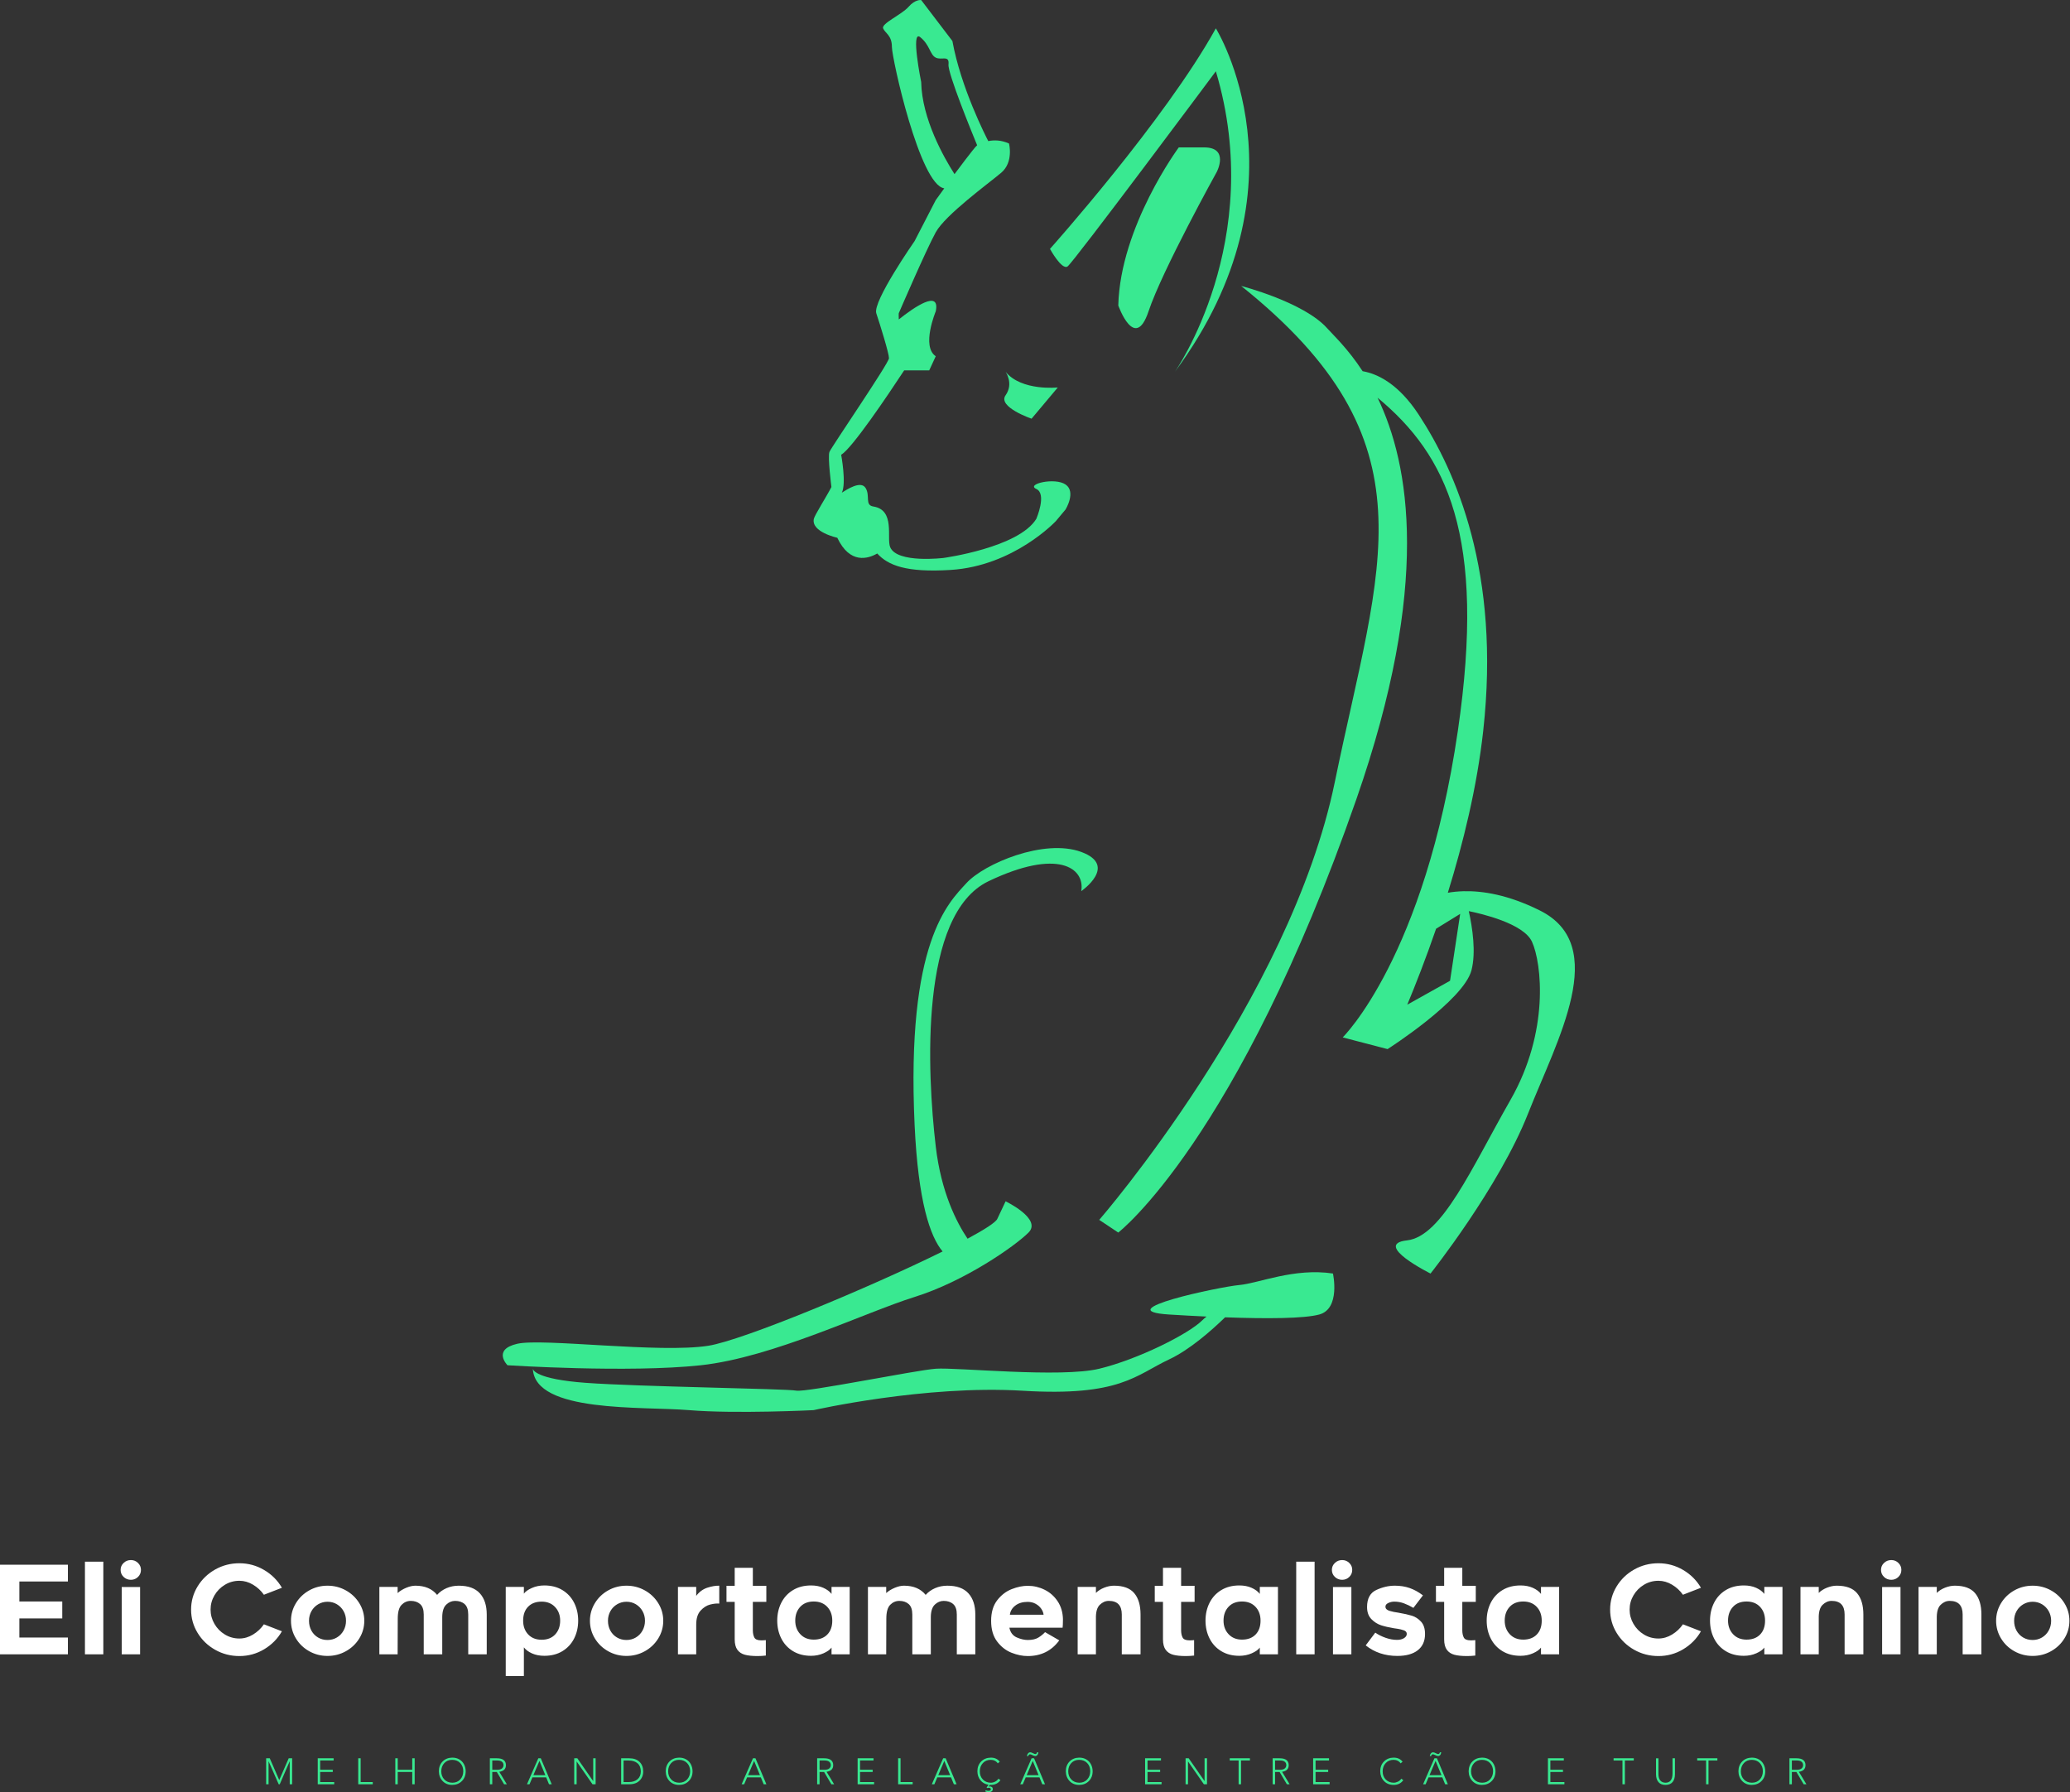 <svg width="280" height="242.383" viewBox="0 0 280 242.383" class="css-1j8o68f"><rect x="0" y="0" width="280" height="242.383" fill="#333333" stroke="none"/><defs id="SvgjsDefs1482"></defs><g id="SvgjsG1483" featurekey="mugSzh-0" transform="matrix(2.214,0,0,2.214,32.252,-14.944)" fill="#39e991"><g xmlns="http://www.w3.org/2000/svg"><path d="M50.655,23.027c0.358-0.238,9.061-11.923,9.061-11.923c3.1,10.373-2.504,18.361-2.504,18.361   c8.465-11.446,2.504-20.984,2.504-20.984c-3.1,5.604-10.134,13.473-10.134,13.473S50.298,23.265,50.655,23.027z"></path><path d="M59.001,15.754c-1.55,0-1.55,0-1.55,0s-3.577,4.829-3.696,9.657c0,0,1.013,2.861,1.848,0.358   c0.835-2.504,4.173-8.525,4.173-8.525S60.551,15.754,59.001,15.754z"></path><path d="M36.587,39.6c0.773,1.631,1.881,1.284,2.441,0.962c0.666,0.728,1.772,1.171,4.474,1.005   c3.875-0.238,6.438-2.983,6.438-2.983l0.596-0.713c0,0,0.656-1.073,0-1.523c-0.656-0.45-2.444-0.026-1.788,0.272   c0.656,0.298,0,1.823,0,1.823c-1.073,1.763-5.663,2.39-5.663,2.39s-2.851,0.352-3.268-0.662c-0.226-0.549,0.324-2.267-1.024-2.479   c-0.543-0.085-0.179-0.656-0.477-1.133c-0.298-0.477-1.162,0.111-1.451,0.287c0.287-0.566-0.04-2.314-0.04-2.314   c0.671-0.402,2.817-3.588,3.848-5.156h1.531l0.399-0.865c-0.898-0.596,0-2.742,0-2.742c0.282-1.361-1.322-0.25-2.259,0.494   c-0.013-0.23-0.002-0.375-0.002-0.375s1.669-3.875,2.261-4.948c0.592-1.073,3.223-2.981,3.998-3.636   c0.775-0.656,0.477-1.788,0.477-1.788c-0.476-0.214-0.912-0.218-1.266-0.147c-0.147-0.282-1.68-3.275-2.191-6.112l-1.908-2.504   c0,0-0.358-0.06-0.775,0.417c-0.417,0.477-1.669,1.013-1.55,1.312c0.119,0.298,0.536,0.417,0.536,1.133   c0,0.712,1.714,8.454,3.2,8.639l-0.521,0.72l-1.293,2.504c0,0-2.578,3.696-2.339,4.411c0.238,0.715,0.775,2.444,0.775,2.742   c0,0.298-3.517,5.425-3.636,5.723c-0.119,0.298,0.119,2.146,0.119,2.146c-0.273,0.542-1.023,1.715-1.073,1.942   C34.977,39.252,36.587,39.6,36.587,39.6z M41.713,11.76c0,0-0.656-3.219-0.06-2.742c0.596,0.477,0.588,1.073,0.95,1.252   c0.362,0.179,0.839-0.179,0.779,0.417c-0.054,0.536,1.446,4.2,1.75,4.937c-0.128,0.073-1.382,1.763-1.382,1.763   C43.102,16.374,41.759,14.017,41.713,11.76z"></path><path d="M79.516,62.372c-1.944-0.97-3.519-1.208-4.664-1.179c-0.366,0.009-0.688,0.045-0.963,0.094   c0.934-3.015,1.781-6.456,2.161-9.884c1.073-9.657-1.669-15.857-3.935-19.315c-1.247-1.904-2.53-2.506-3.432-2.662   c-0.901-1.38-1.775-2.187-2.172-2.63c-1.431-1.596-5.246-2.577-5.246-2.577c11.923,9.538,8.465,16.93,5.723,30.284   c-2.742,13.353-14.397,26.767-14.397,26.767l1.163,0.775c0,0,7.273-5.604,14.546-26.468c4.568-13.105,3.257-20.47,1.295-24.533   c4.226,3.5,6.655,8.419,4.905,20.36c-2.027,13.83-7.034,18.719-7.034,18.719l2.742,0.715c0,0,4.65-2.968,5.127-4.822   c0.282-1.095,0.062-2.575-0.165-3.606c0.728,0.146,3.348,0.744,3.861,1.871c0.596,1.311,1.073,5.484-1.312,9.657   c-2.385,4.173-4.181,8.346-6.323,8.584c-2.142,0.238,1.435,2.027,1.435,2.027s4.173-5.246,5.961-9.777   C80.582,70.241,83.817,64.518,79.516,62.372z M74.024,66.664l-2.614,1.461c0.512-1.23,1.135-2.818,1.762-4.641l1.471-0.906   L74.024,66.664z"></path><path d="M28.241,90.152c4.411-0.477,10.015-3.219,13.07-4.173c3.055-0.954,6.126-3.1,6.961-3.935   c0.835-0.835-1.401-1.908-1.401-1.908s0,0-0.507,1.073c-0.104,0.219-0.785,0.656-1.818,1.211c-0.676-1.004-1.614-2.839-1.941-5.623   c-0.533-4.531-1.01-14.191,3.223-16.215c4.233-2.024,5.905-0.815,5.665,0.606c0,0,2.267-1.56,0-2.394   c-2.267-0.835-5.931,0.715-7.02,1.908c-1.089,1.192-3.683,3.577-3.161,14.784c0.217,4.652,0.939,6.797,1.71,7.715   c-4.507,2.224-12.196,5.42-14.303,5.757c-2.981,0.477-10.134-0.477-11.684-0.119c-1.55,0.358-0.596,1.312-0.596,1.312   S23.829,90.629,28.241,90.152z"></path><path d="M61.148,85.25c-1.192,0.106-8.108,1.563-4.285,1.802c0.762,0.048,1.532,0.09,2.288,0.125   c-0.094,0.072-0.185,0.149-0.269,0.232c-0.835,0.835-3.934,2.385-6.289,2.954c-2.355,0.57-8.733-0.093-9.989,0   c-1.256,0.093-7.925,1.457-8.521,1.338c-0.596-0.119-9.657-0.238-12.877-0.477c-3.013-0.223-3.206-0.783-3.218-0.854   c0.131,2.707,6.679,2.285,9.537,2.523c2.861,0.238,7.617,0,7.617,0s6.81-1.55,12.771-1.185c5.961,0.365,6.915-0.961,8.949-1.915   c1.249-0.586,2.577-1.754,3.418-2.57c2.581,0.094,4.837,0.078,5.755-0.172c1.312-0.358,0.835-2.504,0.835-2.504   C64.486,84.19,62.34,85.144,61.148,85.25z"></path><path d="M46.87,29.465c0,0,0.507,0.715,0,1.431c-0.507,0.715,1.587,1.431,1.587,1.431l1.602-1.908   C50.059,30.419,47.855,30.657,46.87,29.465z"></path></g></g><g id="SvgjsG1484" featurekey="PPkF4s-0" transform="matrix(0.829,0,0,0.829,-1.277,207.169)" fill="#ffffff"><path d="M4.7 11.38 l7 0 l0 2.76 l-7 0 l0 3.12 l7.92 0 l0 2.74 l-11.08 0 l0 -14.62 l11.08 0 l0 2.74 l-7.92 0 l0 3.26 z M15.4 4.88 l3 0 l0 15.12 l-3 0 l0 -15.12 z M24.06 7.37 q-0.48 0.47 -1.16 0.47 q-0.7 0 -1.19 -0.47 t-0.49 -1.15 q0 -0.66 0.49 -1.13 t1.19 -0.47 q0.68 0 1.16 0.47 t0.48 1.13 q0 0.68 -0.48 1.15 z M21.4 9.02 l3 0 l0 10.98 l-3 0 l0 -10.98 z M44.63 19.18 q-1.85 1.1 -4.03 1.1 q-2.14 0 -3.95 -1.02 t-2.87 -2.76 t-1.06 -3.8 q0 -2.04 1.06 -3.78 t2.87 -2.76 t3.95 -1.02 q2.16 0 4.02 1.09 t2.92 2.91 l-2.94 1.14 q-0.7 -1 -1.77 -1.64 t-2.23 -0.64 q-1.28 0 -2.36 0.65 t-1.71 1.73 t-0.63 2.32 t0.63 2.33 t1.71 1.74 t2.36 0.65 q1.16 0 2.23 -0.65 t1.77 -1.67 l2.94 1.14 q-1.06 1.84 -2.91 2.94 z M51.99 19.49 q-1.37 -0.77 -2.17 -2.09 t-0.8 -2.88 q0 -1.54 0.8 -2.86 t2.17 -2.09 t2.99 -0.77 t3 0.77 t2.19 2.09 t0.81 2.86 q0 1.56 -0.81 2.88 t-2.19 2.09 t-3 0.77 t-2.99 -0.77 z M53.46 11.83 q-0.7 0.41 -1.1 1.12 t-0.4 1.57 q0 0.9 0.39 1.61 t1.08 1.12 t1.55 0.41 q0.84 0 1.53 -0.41 t1.09 -1.13 t0.4 -1.6 q0 -0.86 -0.4 -1.57 t-1.09 -1.12 t-1.53 -0.41 q-0.82 0 -1.52 0.41 z M79.83 10.04 q1.13 1.24 1.13 3.46 l0 6.5 l-3.02 0 l0 -6.5 q0 -1.18 -0.59 -1.7 t-1.55 -0.52 q-0.8 0 -1.44 0.6 t-0.66 2 l0 6.12 l-3.02 0 l0 -6.5 q0 -1.18 -0.59 -1.7 t-1.53 -0.52 q-0.86 0 -1.49 0.64 t-0.63 2.26 l-0.02 5.82 l-2.98 0 l0 -11 l2.98 0 l0 1 q0.58 -0.52 1.4 -0.86 t1.5 -0.34 q2.32 0 3.54 1.5 q0.62 -0.7 1.54 -1.1 t2 -0.4 q2.3 0 3.43 1.24 z M87.02 10.1 q0.38 -0.52 1.31 -0.93 t2.03 -0.41 q1.7 0 2.95 0.76 t1.91 2.07 t0.66 2.91 t-0.66 2.91 t-1.91 2.07 t-2.95 0.76 q-1.14 0 -2.01 -0.39 t-1.33 -0.99 l0 4.68 l-2.96 0 l0 -14.54 l2.96 0 l0 1.1 z M87.72 16.75 q0.82 0.87 2.2 0.87 q1.4 0 2.21 -0.87 t0.81 -2.25 q0 -1.34 -0.83 -2.22 t-2.19 -0.88 q-1.4 0 -2.21 0.83 t-0.81 2.27 q0 1.38 0.82 2.25 z M100.77 19.49 q-1.37 -0.77 -2.17 -2.09 t-0.8 -2.88 q0 -1.54 0.8 -2.86 t2.17 -2.09 t2.99 -0.77 t3 0.77 t2.19 2.09 t0.81 2.86 q0 1.56 -0.81 2.88 t-2.19 2.09 t-3 0.77 t-2.99 -0.77 z M102.24 11.83 q-0.7 0.41 -1.1 1.12 t-0.4 1.57 q0 0.9 0.39 1.61 t1.08 1.12 t1.55 0.41 q0.84 0 1.53 -0.41 t1.09 -1.13 t0.4 -1.6 q0 -0.86 -0.4 -1.57 t-1.09 -1.12 t-1.53 -0.41 q-0.82 0 -1.52 0.41 z M117.44 11.87 q-0.86 0.21 -1.58 0.99 t-0.72 2.28 l0 4.86 l-2.98 0 l0 -11 l2.98 0 l0 1.46 q0.74 -0.98 1.81 -1.33 t1.95 -0.33 l0 2.92 q-0.6 -0.06 -1.46 0.15 z M124.38 16.08 q0 0.7 0.24 1.17 t1.12 0.47 q0.4 0 0.76 -0.04 l0 2.52 q-0.72 0.08 -1.34 0.08 q-1.28 0 -2.07 -0.21 t-1.23 -0.81 t-0.44 -1.72 l0 -6.1 l-1.34 0 l0 -2.62 l1.34 0 l0 -2.94 l2.96 0 l0 2.94 l2.2 0 l0 2.62 l-2.2 0 l0 4.64 z M137.22 18.9 q-0.38 0.52 -1.31 0.93 t-2.03 0.41 q-1.7 0 -2.95 -0.76 t-1.91 -2.07 t-0.66 -2.91 t0.66 -2.91 t1.91 -2.07 t2.95 -0.76 q1.14 0 2.01 0.39 t1.33 0.99 l0 -1.14 l2.96 0 l0 11 l-2.96 0 l0 -1.1 z M136.52 12.25 q-0.82 -0.87 -2.2 -0.87 q-1.4 0 -2.21 0.87 t-0.81 2.25 q0 1.34 0.83 2.22 t2.19 0.88 q1.4 0 2.21 -0.83 t0.81 -2.27 q0 -1.38 -0.82 -2.25 z M159.55 10.04 q1.13 1.24 1.13 3.46 l0 6.5 l-3.02 0 l0 -6.5 q0 -1.18 -0.59 -1.7 t-1.55 -0.52 q-0.8 0 -1.44 0.6 t-0.66 2 l0 6.12 l-3.02 0 l0 -6.5 q0 -1.18 -0.59 -1.7 t-1.53 -0.52 q-0.86 0 -1.49 0.64 t-0.63 2.26 l-0.02 5.82 l-2.98 0 l0 -11 l2.98 0 l0 1 q0.58 -0.52 1.4 -0.86 t1.5 -0.34 q2.32 0 3.54 1.5 q0.62 -0.7 1.54 -1.1 t2 -0.4 q2.3 0 3.43 1.24 z M166.59 19.74 q-1.37 -0.54 -2.35 -1.83 t-0.98 -3.37 t0.99 -3.36 t2.37 -1.82 t2.62 -0.54 q1.44 0 2.74 0.64 t2.13 1.88 t0.87 2.94 q0 0.52 -0.02 0.9 t-0.04 0.48 l-8.68 0 q0.24 1.16 1.2 1.58 t1.8 0.42 q1.08 0 1.72 -0.39 t1.1 -0.89 l2.32 1.34 q-1.88 2.56 -5.14 2.56 q-1.28 0 -2.65 -0.54 z M167.2 12.05 q-0.78 0.61 -0.88 1.49 l5.5 0 q-0.06 -0.52 -0.4 -1 t-0.91 -0.79 t-1.29 -0.31 q-1.24 0 -2.02 0.61 z M186.61 10.02 q1.03 1.22 1.03 3.48 l0 6.5 l-3.06 0 l0 -6.5 q0 -2.22 -2.12 -2.22 q-0.82 0 -1.48 0.65 t-0.62 2.25 l0 5.82 l-2.98 0 l0 -11 l2.98 0 l0 0.98 q0.54 -0.54 1.36 -0.86 t1.58 -0.32 q2.28 0 3.31 1.22 z M194.26 16.08 q0 0.7 0.24 1.17 t1.12 0.47 q0.4 0 0.76 -0.04 l0 2.52 q-0.72 0.08 -1.34 0.08 q-1.28 0 -2.07 -0.21 t-1.23 -0.81 t-0.44 -1.72 l0 -6.1 l-1.34 0 l0 -2.62 l1.34 0 l0 -2.94 l2.96 0 l0 2.94 l2.2 0 l0 2.62 l-2.2 0 l0 4.64 z M207.1 18.9 q-0.38 0.52 -1.31 0.93 t-2.03 0.41 q-1.7 0 -2.95 -0.76 t-1.91 -2.07 t-0.66 -2.91 t0.66 -2.91 t1.91 -2.07 t2.95 -0.76 q1.14 0 2.01 0.39 t1.33 0.99 l0 -1.14 l2.96 0 l0 11 l-2.96 0 l0 -1.1 z M206.4 12.25 q-0.82 -0.87 -2.2 -0.87 q-1.4 0 -2.21 0.87 t-0.81 2.25 q0 1.34 0.83 2.22 t2.19 0.88 q1.4 0 2.21 -0.83 t0.81 -2.27 q0 -1.38 -0.82 -2.25 z M213.04 4.88 l3 0 l0 15.12 l-3 0 l0 -15.12 z M221.7 7.37 q-0.48 0.47 -1.16 0.47 q-0.7 0 -1.19 -0.47 t-0.49 -1.15 q0 -0.66 0.49 -1.13 t1.19 -0.47 q0.68 0 1.16 0.47 t0.48 1.13 q0 0.68 -0.48 1.15 z M219.04 9.02 l3 0 l0 10.98 l-3 0 l0 -10.98 z M224.38 18.54 l1.56 -2.08 q0.72 0.5 1.68 0.84 t1.88 0.34 q0.68 0 1.13 -0.28 t0.45 -0.7 t-0.51 -0.59 t-0.99 -0.24 t-0.62 -0.09 q-1.2 -0.2 -2.07 -0.48 t-1.58 -1 t-0.71 -1.98 q0 -2.08 1.51 -2.78 t3.03 -0.7 q1.3 0 2.4 0.38 t2.18 1.2 l-1.56 2.04 q-0.78 -0.46 -1.54 -0.74 t-1.58 -0.28 q-0.5 0 -0.97 0.22 t-0.47 0.6 q0 0.48 0.65 0.68 t1.43 0.3 q1.4 0.24 2.24 0.5 t1.49 0.97 t0.65 2.01 q0 1.72 -1.18 2.65 t-3.34 0.93 q-3 0 -5.16 -1.72 z M240.14 16.08 q0 0.7 0.24 1.17 t1.12 0.47 q0.4 0 0.76 -0.04 l0 2.52 q-0.72 0.08 -1.34 0.08 q-1.28 0 -2.07 -0.21 t-1.23 -0.81 t-0.44 -1.72 l0 -6.1 l-1.34 0 l0 -2.62 l1.34 0 l0 -2.94 l2.96 0 l0 2.94 l2.2 0 l0 2.62 l-2.2 0 l0 4.64 z M252.98 18.9 q-0.38 0.52 -1.31 0.93 t-2.03 0.41 q-1.7 0 -2.95 -0.76 t-1.91 -2.07 t-0.66 -2.91 t0.66 -2.91 t1.91 -2.07 t2.95 -0.76 q1.14 0 2.01 0.39 t1.33 0.99 l0 -1.14 l2.96 0 l0 11 l-2.96 0 l0 -1.1 z M252.28 12.25 q-0.82 -0.87 -2.2 -0.87 q-1.4 0 -2.21 0.87 t-0.81 2.25 q0 1.34 0.83 2.22 t2.19 0.88 q1.4 0 2.21 -0.83 t0.81 -2.27 q0 -1.38 -0.82 -2.25 z M276.17 19.18 q-1.85 1.1 -4.03 1.1 q-2.14 0 -3.95 -1.02 t-2.87 -2.76 t-1.06 -3.8 q0 -2.04 1.06 -3.78 t2.87 -2.76 t3.95 -1.02 q2.16 0 4.02 1.09 t2.92 2.91 l-2.94 1.14 q-0.7 -1 -1.77 -1.64 t-2.23 -0.64 q-1.28 0 -2.36 0.65 t-1.71 1.73 t-0.63 2.32 t0.63 2.33 t1.71 1.74 t2.36 0.65 q1.16 0 2.23 -0.65 t1.77 -1.67 l2.94 1.14 q-1.06 1.84 -2.91 2.94 z M289.42 18.9 q-0.38 0.52 -1.31 0.93 t-2.03 0.41 q-1.7 0 -2.95 -0.76 t-1.91 -2.07 t-0.66 -2.91 t0.66 -2.91 t1.91 -2.07 t2.95 -0.76 q1.14 0 2.01 0.39 t1.33 0.99 l0 -1.14 l2.96 0 l0 11 l-2.96 0 l0 -1.1 z M288.72 12.25 q-0.82 -0.87 -2.2 -0.87 q-1.4 0 -2.21 0.87 t-0.81 2.25 q0 1.34 0.83 2.22 t2.19 0.88 q1.4 0 2.21 -0.83 t0.81 -2.27 q0 -1.38 -0.82 -2.25 z M304.55 10.02 q1.03 1.22 1.03 3.48 l0 6.5 l-3.06 0 l0 -6.5 q0 -2.22 -2.12 -2.22 q-0.82 0 -1.48 0.65 t-0.62 2.25 l0 5.82 l-2.98 0 l0 -11 l2.98 0 l0 0.98 q0.54 -0.54 1.36 -0.86 t1.58 -0.32 q2.28 0 3.31 1.22 z M311.3 7.37 q-0.48 0.47 -1.16 0.47 q-0.7 0 -1.19 -0.47 t-0.49 -1.15 q0 -0.66 0.49 -1.13 t1.19 -0.47 q0.68 0 1.16 0.47 t0.48 1.13 q0 0.68 -0.48 1.15 z M308.64 9.02 l3 0 l0 10.98 l-3 0 l0 -10.98 z M323.81 10.02 q1.03 1.22 1.03 3.48 l0 6.5 l-3.06 0 l0 -6.5 q0 -2.22 -2.12 -2.22 q-0.82 0 -1.48 0.65 t-0.62 2.25 l0 5.82 l-2.98 0 l0 -11 l2.98 0 l0 0.98 q0.54 -0.54 1.36 -0.86 t1.58 -0.32 q2.28 0 3.31 1.22 z M330.21 19.49 q-1.37 -0.77 -2.17 -2.09 t-0.8 -2.88 q0 -1.54 0.8 -2.86 t2.17 -2.09 t2.99 -0.77 t3 0.77 t2.19 2.09 t0.81 2.86 q0 1.56 -0.81 2.88 t-2.19 2.09 t-3 0.77 t-2.99 -0.77 z M331.68 11.83 q-0.7 0.41 -1.1 1.12 t-0.4 1.57 q0 0.9 0.39 1.61 t1.08 1.12 t1.55 0.41 q0.84 0 1.53 -0.41 t1.09 -1.13 t0.4 -1.6 q0 -0.86 -0.4 -1.57 t-1.09 -1.12 t-1.53 -0.41 q-0.82 0 -1.52 0.41 z"></path></g><g id="SvgjsG1485" featurekey="uwAHB0-0" transform="matrix(0.248,0,0,0.248,35.554,236.361)" fill="#39e991"><path d="M3.78 5.84 l5.16 11.88 l5.16 -11.88 l1.88 0 l0 14.16 l-1.32 0 l0 -12.48 l-0.04 0 l-5.4 12.48 l-0.58 0 l-5.48 -12.48 l-0.04 0 l0 12.48 l-1.32 0 l0 -14.16 l1.98 0 z M38.604 5.84 l0 1.2 l-7.34 0 l0 5.04 l6.88 0 l0 1.2 l-6.88 0 l0 5.52 l7.66 0 l0 1.2 l-8.98 0 l0 -14.16 l8.66 0 z M53.348 5.84 l0 12.96 l6.6 0 l0 1.2 l-7.92 0 l0 -14.16 l1.32 0 z M73.572 5.84 l0 6.24 l7.92 0 l0 -6.24 l1.32 0 l0 14.16 l-1.32 0 l0 -6.72 l-7.92 0 l0 6.72 l-1.32 0 l0 -14.16 l1.32 0 z M97.316 12.92 q0 2.7 1.66 4.45 t4.34 1.79 q2.7 0 4.34 -1.77 t1.66 -4.47 q0 -2.74 -1.64 -4.47 t-4.38 -1.77 q-2.68 0 -4.32 1.76 t-1.66 4.48 z M103.316 5.48 q2.16 0 3.82 0.95 t2.57 2.66 t0.93 3.83 q0 3.26 -2.06 5.33 t-5.26 2.11 q-3.22 0 -5.24 -2.09 t-2.08 -5.35 q0.02 -3.26 2.04 -5.32 t5.28 -2.12 z M128.04 12.08 q1.54 0 2.38 -0.69 t0.84 -1.83 t-0.82 -1.82 t-2.44 -0.7 l-2.86 0 l0 5.04 l2.9 0 z M127.64 5.84 q4.9 0 4.94 3.72 q0 3.14 -3.62 3.64 l4.12 6.8 l-1.5 0 l-3.98 -6.72 l-2.46 0 l0 6.72 l-1.32 0 l0 -14.16 l3.82 0 z M147.564 15.04 l6.5 0 l-3.2 -7.76 z M151.604 5.84 l5.96 14.16 l-1.48 0 l-1.54 -3.76 l-7.5 0 l-1.6 3.76 l-1.38 0 l6.18 -14.16 l1.36 0 z M171.528 5.84 l8.62 12.4 l0.04 0 l0 -12.4 l1.32 0 l0 14.16 l-1.7 0 l-8.62 -12.4 l-0.04 0 l0 12.4 l-1.32 0 l0 -14.16 l1.7 0 z M199.572 18.8 q3.04 0 4.8 -1.54 t1.78 -4.24 q0 -2.88 -1.75 -4.42 t-4.89 -1.56 l-2.76 0 l0 11.76 l2.82 0 z M199.852 5.84 q3.56 0 5.57 1.92 t2.05 5.26 q0 1.96 -0.89 3.55 t-2.56 2.51 t-4.09 0.92 l-4.5 0 l0 -14.16 l4.42 0 z M221.056 12.92 q0 2.7 1.66 4.45 t4.34 1.79 q2.7 0 4.34 -1.77 t1.66 -4.47 q0 -2.74 -1.64 -4.47 t-4.38 -1.77 q-2.68 0 -4.32 1.76 t-1.66 4.48 z M227.056 5.48 q2.16 0 3.82 0.95 t2.57 2.66 t0.93 3.83 q0 3.26 -2.06 5.33 t-5.26 2.11 q-3.22 0 -5.24 -2.09 t-2.08 -5.35 q0.02 -3.26 2.04 -5.32 t5.28 -2.12 z M264.644 15.04 l6.5 0 l-3.2 -7.76 z M268.684 5.84 l5.96 14.16 l-1.48 0 l-1.54 -3.76 l-7.5 0 l-1.6 3.76 l-1.38 0 l6.18 -14.16 l1.36 0 z M306.552 12.08 q1.54 0 2.38 -0.69 t0.84 -1.83 t-0.82 -1.82 t-2.44 -0.7 l-2.86 0 l0 5.04 l2.9 0 z M306.152 5.84 q4.9 0 4.94 3.72 q0 3.14 -3.62 3.64 l4.12 6.8 l-1.5 0 l-3.98 -6.72 l-2.46 0 l0 6.72 l-1.32 0 l0 -14.16 l3.82 0 z M333.076 5.84 l0 1.2 l-7.34 0 l0 5.04 l6.88 0 l0 1.2 l-6.88 0 l0 5.52 l7.66 0 l0 1.2 l-8.98 0 l0 -14.16 l8.66 0 z M347.82 5.84 l0 12.96 l6.6 0 l0 1.2 l-7.92 0 l0 -14.16 l1.32 0 z M368.384 15.04 l6.5 0 l-3.2 -7.76 z M372.424 5.84 l5.96 14.16 l-1.48 0 l-1.54 -3.76 l-7.5 0 l-1.6 3.76 l-1.38 0 l6.18 -14.16 l1.36 0 z M397.048 5.48 q3.18 0 4.88 2.22 l-1.08 0.9 q-0.6 -0.9 -1.6 -1.41 t-2.2 -0.51 q-2.64 0 -4.3 1.74 t-1.7 4.5 q0 2.74 1.67 4.47 t4.31 1.77 q1.26 0 2.4 -0.6 t1.8 -1.6 l1.08 0.82 q-1.88 2.58 -5.28 2.58 q-0.24 0 -0.52 -0.02 l-0.68 0.92 l0.04 0.06 q0.28 -0.14 0.62 -0.14 q0.72 0 1.19 0.39 t0.47 1.05 q0 0.78 -0.64 1.24 t-1.62 0.46 q-1 0 -1.88 -0.42 l0.28 -0.64 q0.58 0.34 1.52 0.34 q0.52 0 0.89 -0.23 t0.37 -0.63 q0 -0.38 -0.31 -0.61 t-0.83 -0.23 q-0.42 0 -0.86 0.16 l-0.32 -0.3 l1.06 -1.5 q-2.7 -0.4 -4.37 -2.39 t-1.71 -4.95 q0 -3.26 2.04 -5.32 t5.28 -2.12 z M416.612 15.04 l6.5 0 l-3.2 -7.76 z M420.652 5.84 l5.96 14.16 l-1.48 0 l-1.54 -3.76 l-7.5 0 l-1.6 3.76 l-1.38 0 l6.18 -14.16 l1.36 0 z M418.552 2.58 q0.58 0 1.48 0.48 q0.88 0.48 1.28 0.48 q0.72 0 0.96 -0.96 l0.72 0 q-0.1 0.96 -0.57 1.5 t-1.11 0.54 q-0.58 0 -1.5 -0.48 t-1.32 -0.48 q-0.76 0 -1.02 0.96 l-0.72 0 q0.14 -0.9 0.63 -1.47 t1.17 -0.57 z M439.276 12.92 q0 2.7 1.66 4.45 t4.34 1.79 q2.7 0 4.34 -1.77 t1.66 -4.47 q0 -2.74 -1.64 -4.47 t-4.38 -1.77 q-2.68 0 -4.32 1.76 t-1.66 4.48 z M445.276 5.48 q2.16 0 3.82 0.95 t2.57 2.66 t0.93 3.83 q0 3.26 -2.06 5.33 t-5.26 2.11 q-3.22 0 -5.24 -2.09 t-2.08 -5.35 q0.02 -3.26 2.04 -5.32 t5.28 -2.12 z M489.864 5.84 l0 1.2 l-7.34 0 l0 5.04 l6.88 0 l0 1.2 l-6.88 0 l0 5.52 l7.66 0 l0 1.2 l-8.98 0 l0 -14.16 l8.66 0 z M504.988 5.84 l8.62 12.4 l0.04 0 l0 -12.4 l1.32 0 l0 14.16 l-1.7 0 l-8.62 -12.4 l-0.04 0 l0 12.4 l-1.32 0 l0 -14.16 l1.7 0 z M538.372 5.84 l0 1.2 l-4.84 0 l0 12.96 l-1.32 0 l0 -12.96 l-4.84 0 l0 -1.2 l11 0 z M554.996 12.08 q1.54 0 2.38 -0.69 t0.84 -1.83 t-0.82 -1.82 t-2.44 -0.7 l-2.86 0 l0 5.04 l2.9 0 z M554.596 5.84 q4.9 0 4.94 3.72 q0 3.14 -3.62 3.64 l4.12 6.8 l-1.5 0 l-3.98 -6.72 l-2.46 0 l0 6.72 l-1.32 0 l0 -14.16 l3.82 0 z M581.52 5.84 l0 1.2 l-7.34 0 l0 5.04 l6.88 0 l0 1.2 l-6.88 0 l0 5.52 l7.66 0 l0 1.2 l-8.98 0 l0 -14.16 l8.66 0 z M616.768 5.48 q3.14 0 4.88 2.22 l-1.08 0.9 q-0.6 -0.9 -1.6 -1.41 t-2.2 -0.51 q-2.64 0 -4.3 1.74 t-1.7 4.5 q0 2.74 1.67 4.47 t4.33 1.77 q1.14 0 2.32 -0.57 t1.86 -1.63 l1.08 0.82 q-1.88 2.58 -5.26 2.58 q-3.28 -0.02 -5.27 -2.12 t-2.05 -5.32 q0 -3.26 2.05 -5.33 t5.27 -2.11 z M636.332 15.04 l6.5 0 l-3.2 -7.76 z M640.372 5.84 l5.96 14.16 l-1.48 0 l-1.54 -3.76 l-7.5 0 l-1.6 3.76 l-1.38 0 l6.18 -14.16 l1.36 0 z M638.272 2.58 q0.58 0 1.48 0.48 q0.88 0.48 1.28 0.48 q0.72 0 0.96 -0.96 l0.72 0 q-0.1 0.96 -0.57 1.5 t-1.11 0.54 q-0.58 0 -1.5 -0.48 t-1.32 -0.48 q-0.76 0 -1.02 0.96 l-0.72 0 q0.14 -0.9 0.63 -1.47 t1.17 -0.57 z M658.996 12.92 q0 2.7 1.66 4.45 t4.34 1.79 q2.7 0 4.34 -1.77 t1.66 -4.47 q0 -2.74 -1.64 -4.47 t-4.38 -1.77 q-2.68 0 -4.32 1.76 t-1.66 4.48 z M664.996 5.48 q2.16 0 3.82 0.95 t2.57 2.66 t0.93 3.83 q0 3.26 -2.06 5.33 t-5.26 2.11 q-3.22 0 -5.24 -2.09 t-2.08 -5.35 q0.02 -3.26 2.04 -5.32 t5.28 -2.12 z M709.584 5.84 l0 1.2 l-7.34 0 l0 5.04 l6.88 0 l0 1.2 l-6.88 0 l0 5.52 l7.66 0 l0 1.2 l-8.98 0 l0 -14.16 l8.66 0 z M747.732 5.84 l0 1.2 l-4.84 0 l0 12.96 l-1.32 0 l0 -12.96 l-4.84 0 l0 -1.2 l11 0 z M761.196 5.84 l0 8.5 q0 2.3 0.95 3.54 t2.89 1.28 q3.8 0 3.84 -5.02 l0 -8.3 l1.32 0 l0 8.64 q0 2.78 -1.3 4.32 t-3.86 1.56 q-2.52 0 -3.83 -1.53 t-1.33 -4.25 l0 -8.74 l1.32 0 z M793.34 5.84 l0 1.2 l-4.84 0 l0 12.96 l-1.32 0 l0 -12.96 l-4.84 0 l0 -1.2 l11 0 z M806.144 12.92 q0 2.7 1.66 4.45 t4.34 1.79 q2.7 0 4.34 -1.77 t1.66 -4.47 q0 -2.74 -1.64 -4.47 t-4.38 -1.77 q-2.68 0 -4.32 1.76 t-1.66 4.48 z M812.144 5.48 q2.16 0 3.82 0.95 t2.57 2.66 t0.93 3.83 q0 3.26 -2.06 5.33 t-5.26 2.11 q-3.22 0 -5.24 -2.09 t-2.08 -5.35 q0.02 -3.26 2.04 -5.32 t5.28 -2.12 z M836.868 12.08 q1.54 0 2.38 -0.69 t0.84 -1.83 t-0.82 -1.82 t-2.44 -0.7 l-2.86 0 l0 5.04 l2.9 0 z M836.468 5.84 q4.9 0 4.94 3.72 q0 3.14 -3.62 3.64 l4.12 6.8 l-1.5 0 l-3.98 -6.72 l-2.46 0 l0 6.72 l-1.32 0 l0 -14.16 l3.82 0 z"></path></g></svg>